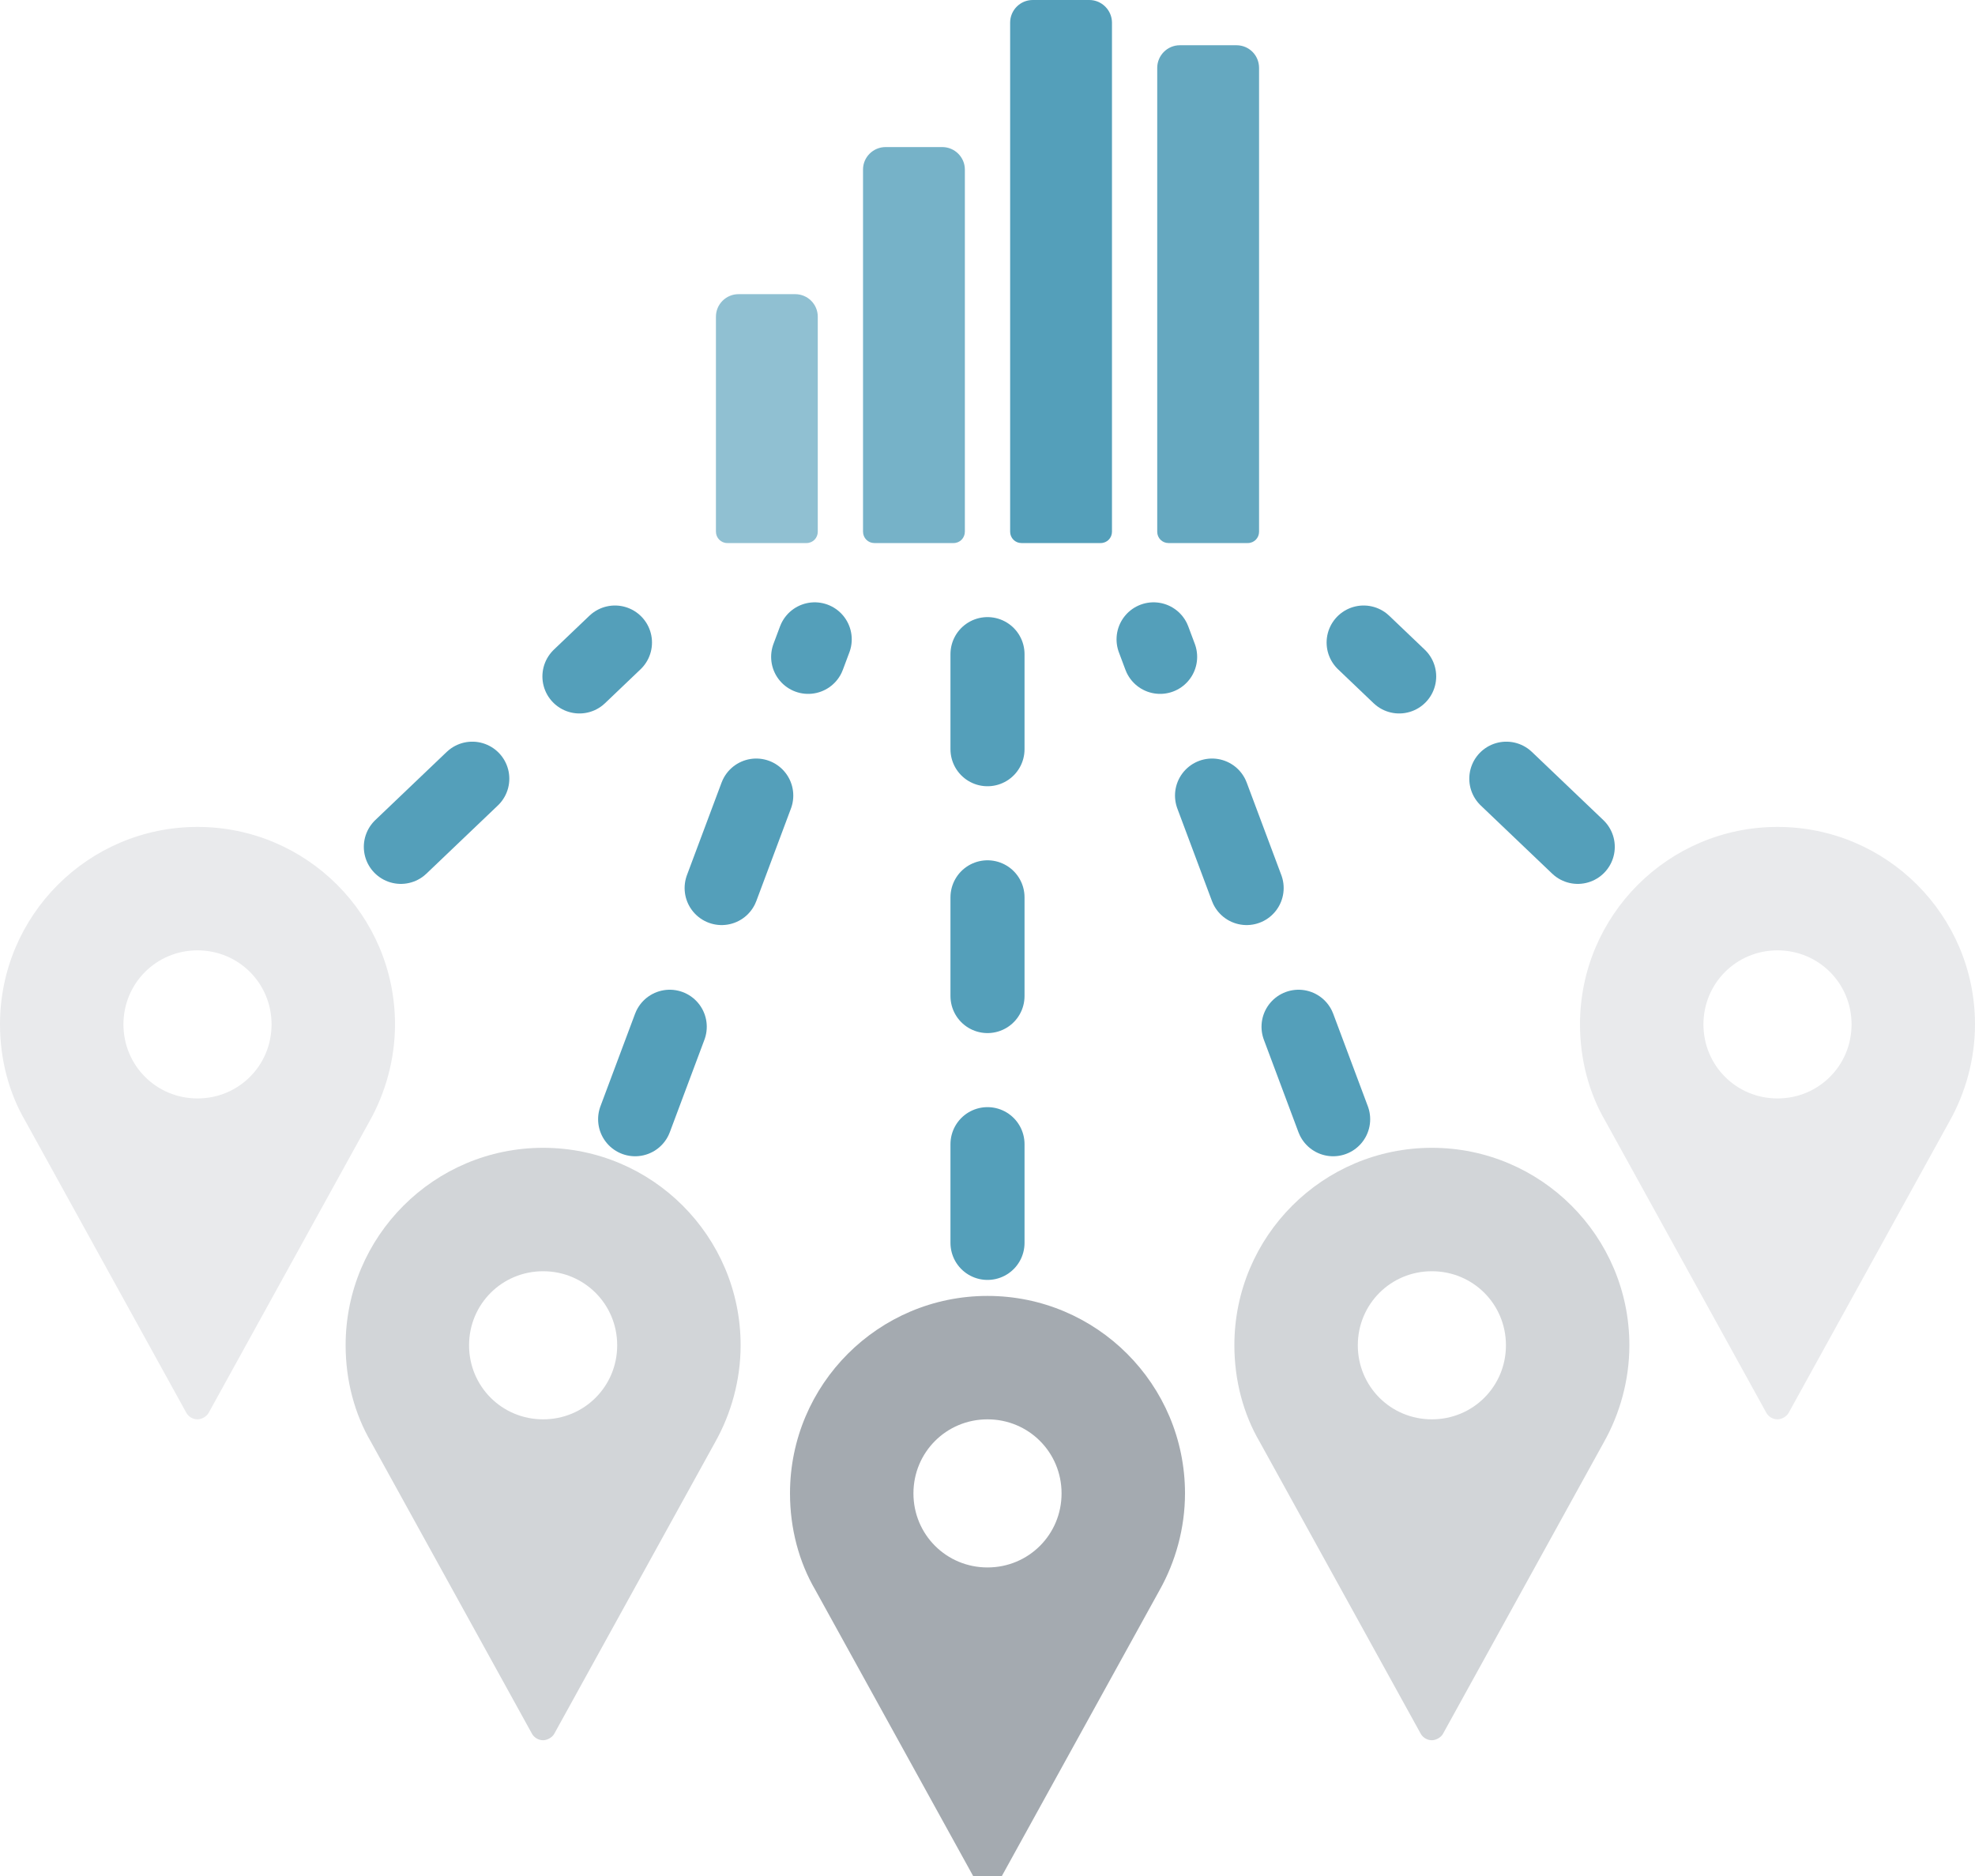  <svg width="80px" height="76px" viewBox="0 0 80 76" version="1.1" xmlns="http://www.w3.org/2000/svg" xmlns:xlink="http://www.w3.org/1999/xlink">
<g id="Symbols" stroke="none" stroke-width="1" fill="none" fill-rule="evenodd">
<g id="Icons-/-Benefits-LSRC-/-Multi-Location" transform="translate(-8, -4)">
<g id="Reviews-48" transform="translate(37, 4)">
<g id="Rankings-48">
<path d="M17.875,2.752 C17.875,2.245 18.286,1.833 18.79,1.833 L21.085,1.833 C21.59,1.833 22,2.236 22,2.752 L22,21.541 C22,21.794 21.801,22 21.543,22 L18.332,22 C18.08,22 17.875,21.8 17.875,21.541 L17.875,2.752 Z" id="Rectangle-26-Copy-3" fill="#65A8C0"></path>
<path d="M11.917,0.917 C11.917,0.411 12.327,0 12.832,0 L15.126,0 C15.632,0 16.042,0.42 16.042,0.917 L16.042,21.54 C16.042,21.794 15.843,22 15.584,22 L12.374,22 C12.121,22 11.917,21.796 11.917,21.54 L11.917,0.917 Z" id="Rectangle-26-Copy" fill="#549FBA"></path>
<path d="M5.958,6.867 C5.958,6.365 6.369,5.958 6.874,5.958 L9.168,5.958 C9.673,5.958 10.083,6.371 10.083,6.867 L10.083,21.537 C10.083,21.793 9.884,22 9.626,22 L6.416,22 C6.163,22 5.958,21.797 5.958,21.537 L5.958,6.867 Z" id="Rectangle-26-Copy-2" fill="#76B2C8"></path>
<path d="M0,12.829 C0,12.325 0.411,11.917 0.915,11.917 L3.21,11.917 C3.715,11.917 4.125,12.324 4.125,12.829 L4.125,21.541 C4.125,21.794 3.926,22 3.668,22 L0.457,22 C0.205,22 0,21.789 0,21.541 L0,12.829 Z" id="Rectangle-26-Copy-4" fill="#90C0D2"></path>
</g>
</g>
<path d="M48,56.5 C52.417,56.5 56,60.083 56,64.5 C56,65.917 55.611,67.278 54.972,68.417 L48.444,80.25 C48.361,80.389 48.167,80.5 48,80.5 C47.806,80.5 47.639,80.389 47.556,80.25 L41.028,68.417 C40.361,67.278 40,65.917 40,64.5 C40,60.083 43.583,56.5 48,56.5 Z M48,67.5 C49.667,67.5 51,66.167 51,64.5 C51,62.833 49.667,61.5 48,61.5 C46.333,61.5 45,62.833 45,64.5 C45,66.167 46.333,67.5 48,67.5 Z" id="" fill="#A4AAB0" fill-rule="nonzero"></path>
<path d="M66,50.5 C70.417,50.5 74,54.083 74,58.5 C74,59.917 73.611,61.278 72.972,62.417 L66.444,74.25 C66.361,74.389 66.167,74.5 66,74.5 C65.806,74.5 65.639,74.389 65.556,74.25 L59.028,62.417 C58.361,61.278 58,59.917 58,58.5 C58,54.083 61.583,50.5 66,50.5 Z M66,61.5 C67.667,61.5 69,60.167 69,58.5 C69,56.833 67.667,55.5 66,55.5 C64.333,55.5 63,56.833 63,58.5 C63,60.167 64.333,61.5 66,61.5 Z" id="-copy-2" fill="#D2D5D8" fill-rule="nonzero"></path>
<path d="M80,37.5 C84.417,37.5 88,41.083 88,45.5 C88,46.917 87.611,48.278 86.972,49.417 L80.444,61.25 C80.361,61.389 80.167,61.5 80,61.5 C79.806,61.5 79.639,61.389 79.556,61.25 L73.028,49.417 C72.361,48.278 72,46.917 72,45.5 C72,41.083 75.583,37.5 80,37.5 Z M80,48.5 C81.667,48.5 83,47.167 83,45.5 C83,43.833 81.667,42.5 80,42.5 C78.333,42.5 77,43.833 77,45.5 C77,47.167 78.333,48.5 80,48.5 Z" id="-copy-3" fill="#E9EAEC" fill-rule="nonzero"></path>
<path d="M30,50.5 C34.417,50.5 38,54.083 38,58.5 C38,59.917 37.611,61.278 36.972,62.417 L30.444,74.25 C30.361,74.389 30.167,74.5 30,74.5 C29.806,74.5 29.639,74.389 29.556,74.25 L23.028,62.417 C22.361,61.278 22,59.917 22,58.5 C22,54.083 25.583,50.5 30,50.5 Z M30,61.5 C31.667,61.5 33,60.167 33,58.5 C33,56.833 31.667,55.5 30,55.5 C28.333,55.5 27,56.833 27,58.5 C27,60.167 28.333,61.5 30,61.5 Z" id="-copy" fill="#D2D5D8" fill-rule="nonzero"></path>
<path d="M16,37.5 C20.417,37.5 24,41.083 24,45.5 C24,46.917 23.611,48.278 22.972,49.417 L16.444,61.25 C16.361,61.389 16.167,61.5 16,61.5 C15.806,61.5 15.639,61.389 15.556,61.25 L9.028,49.417 C8.361,48.278 8,46.917 8,45.5 C8,41.083 11.583,37.5 16,37.5 Z M16,48.5 C17.667,48.5 19,47.167 19,45.5 C19,43.833 17.667,42.5 16,42.5 C14.333,42.5 13,43.833 13,45.5 C13,47.167 14.333,48.5 16,48.5 Z" id="-copy-4" fill="#E9EAEC" fill-rule="nonzero"></path>
<path d="M48,54.352 L48,30.5" id="Path-4" stroke="#549FBA" stroke-width="3" stroke-linecap="round" stroke-linejoin="round" stroke-dasharray="4,6" fill-rule="nonzero"></path>
<path d="M33.727,49.342 L41.001,29.901" id="Path-4-Copy" stroke="#549FBA" stroke-width="3" stroke-linecap="round" stroke-linejoin="round" stroke-dasharray="4,6" fill-rule="nonzero"></path>
<path d="M24.237,38.308 L32.91,30.03" id="Path-4-Copy-2" stroke="#549FBA" stroke-width="3" stroke-linecap="round" stroke-linejoin="round" stroke-dasharray="4,6" fill-rule="nonzero"></path>
<path d="M54.727,49.342 L62.001,29.901" id="Path-4-Copy-4" stroke="#549FBA" stroke-width="3" stroke-linecap="round" stroke-linejoin="round" stroke-dasharray="4,6" fill-rule="nonzero" transform="translate(58.364, 39.622) scale(-1, 1) translate(-58.364, -39.622) "></path>
<path d="M63.237,38.308 L71.91,30.03" id="Path-4-Copy-3" stroke="#549FBA" stroke-width="3" stroke-linecap="round" stroke-linejoin="round" stroke-dasharray="4,6" fill-rule="nonzero" transform="translate(67.573, 34.169) scale(-1, 1) translate(-67.573, -34.169) "></path>
</g>
</g>
</svg>